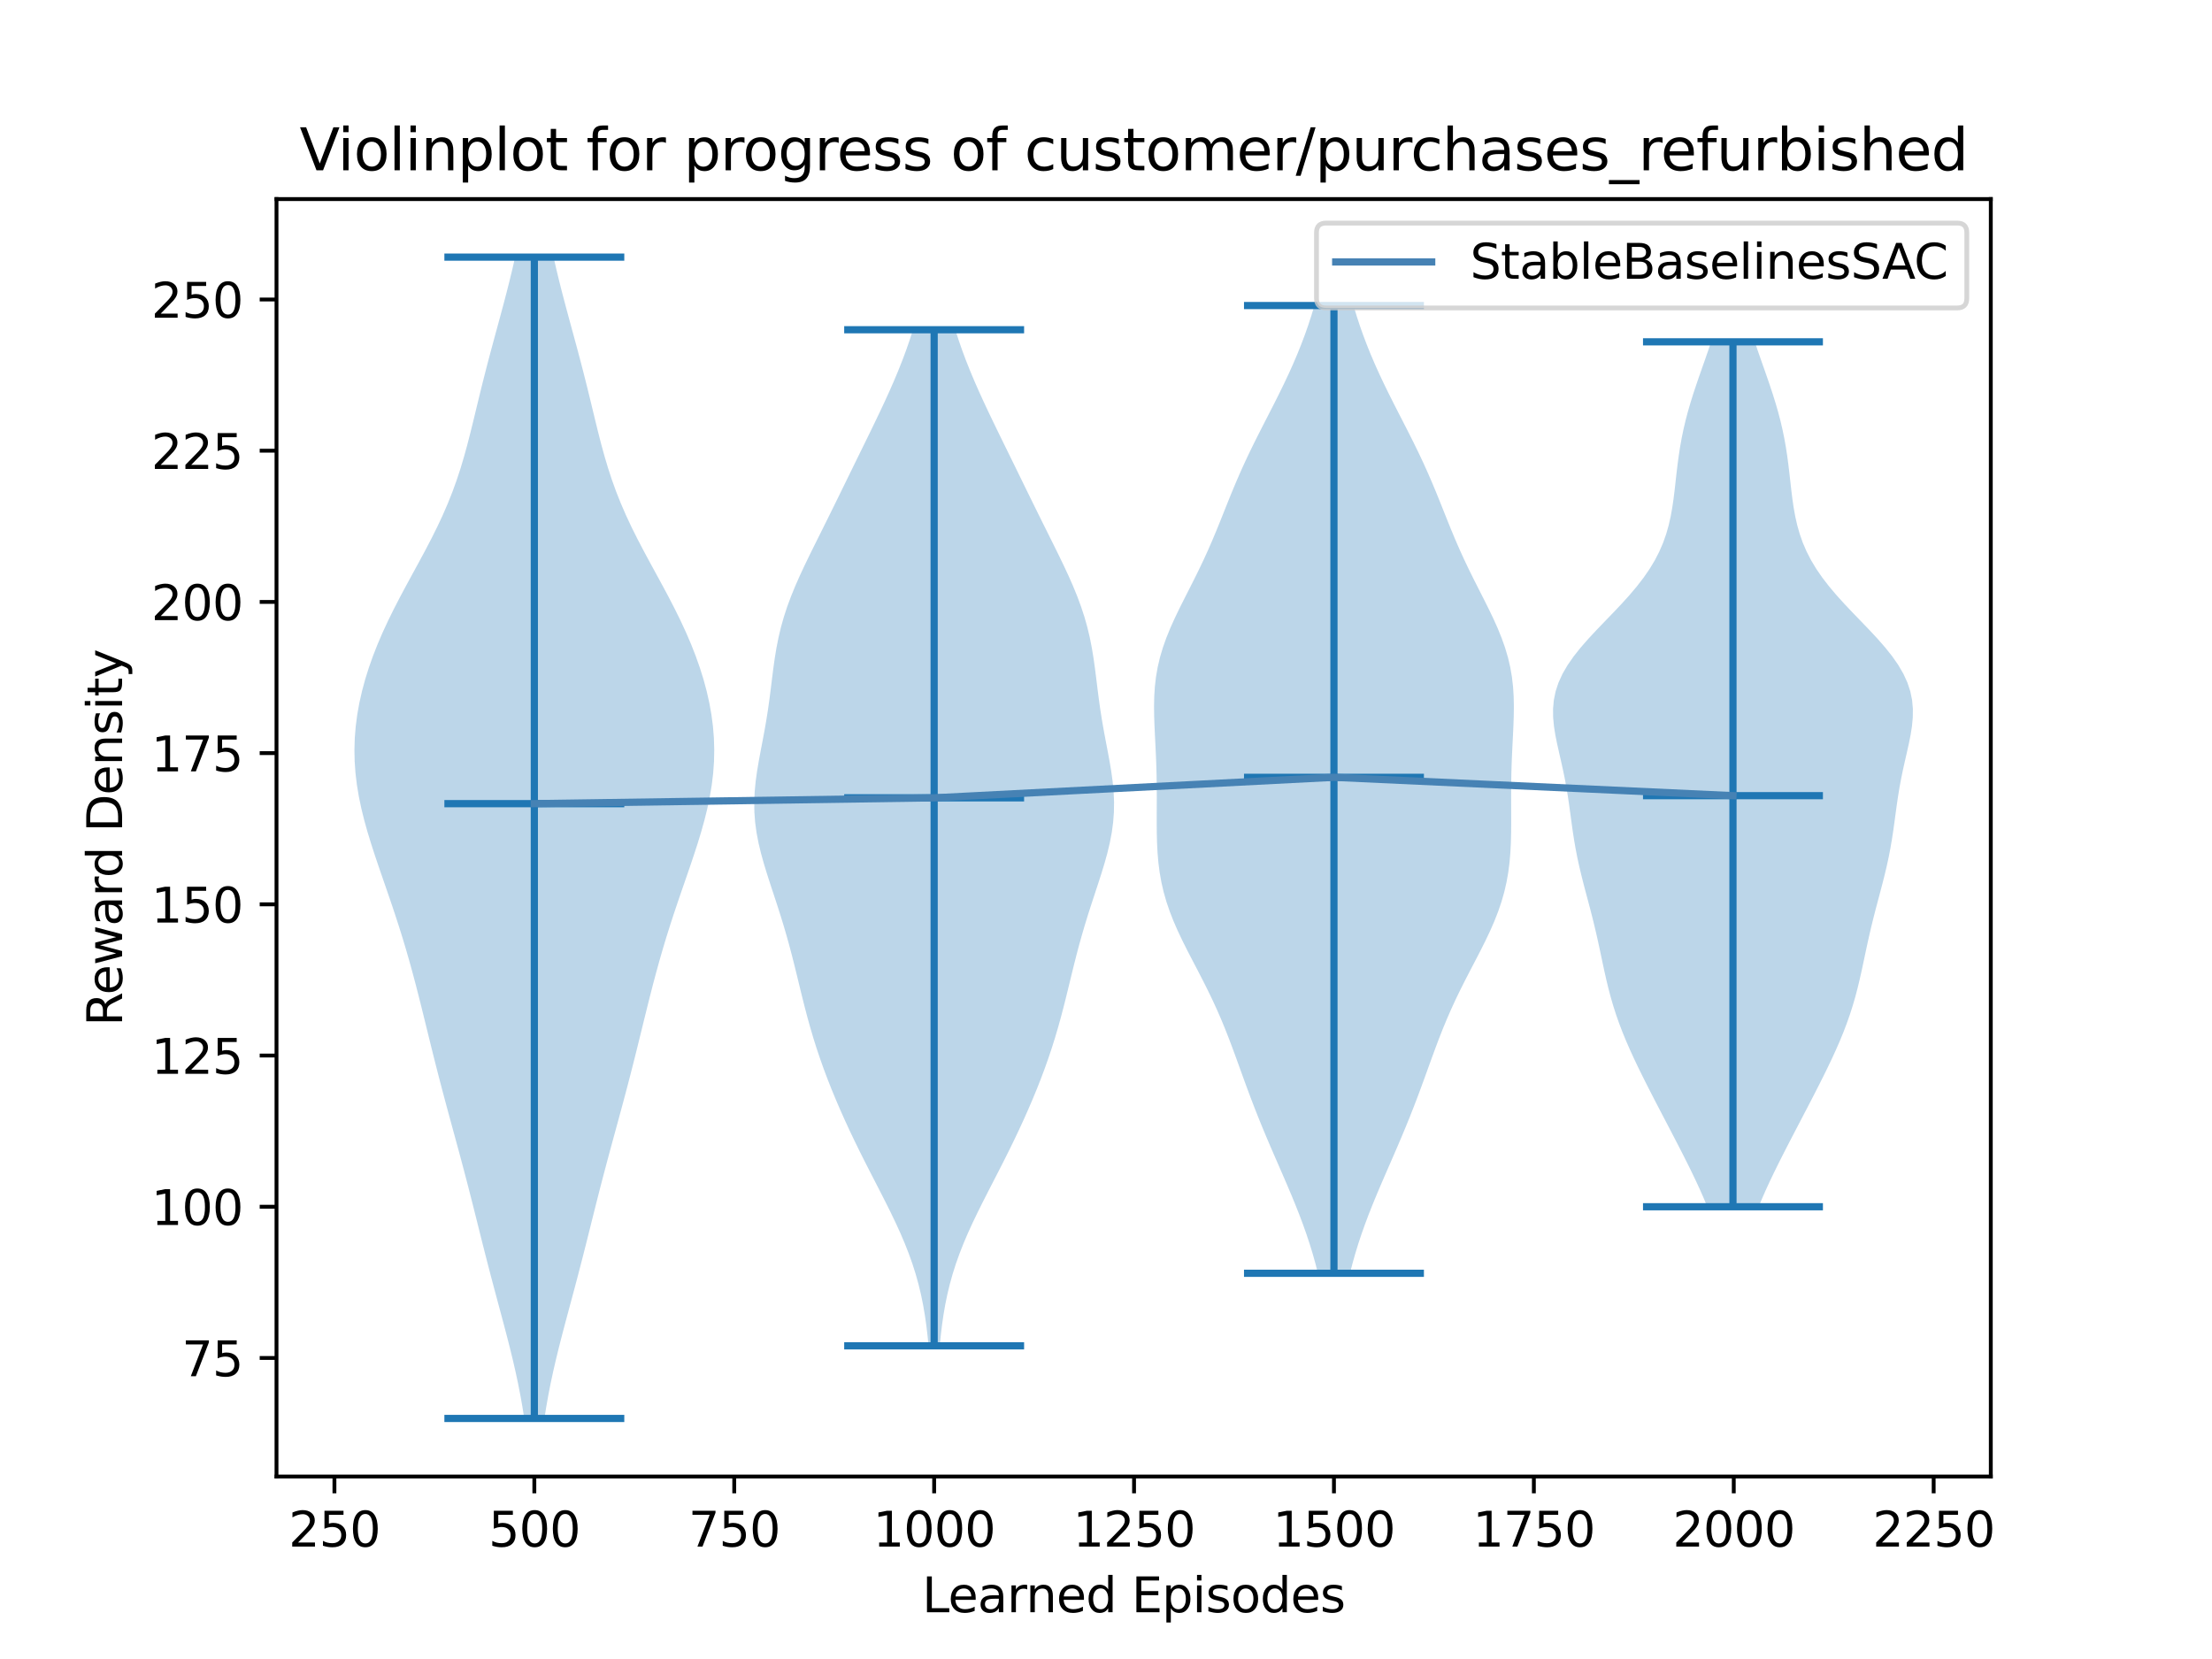 <?xml version="1.0" encoding="utf-8" standalone="no"?>
<!DOCTYPE svg PUBLIC "-//W3C//DTD SVG 1.1//EN"
  "http://www.w3.org/Graphics/SVG/1.1/DTD/svg11.dtd">
<svg xmlns:xlink="http://www.w3.org/1999/xlink" width="460.8pt" height="345.6pt" viewBox="0 0 460.8 345.6" xmlns="http://www.w3.org/2000/svg" version="1.1">
 <defs>
  <style type="text/css">*{stroke-linejoin: round; stroke-linecap: butt}</style>
 </defs>
 <g id="figure_1">
  <g id="patch_1">
   <path d="M 0 345.6 
L 460.8 345.6 
L 460.8 0 
L 0 0 
z
" style="fill: #ffffff"/>
  </g>
  <g id="axes_1">
   <g id="patch_2">
    <path d="M 57.6 307.584 
L 414.72 307.584 
L 414.72 41.472 
L 57.6 41.472 
z
" style="fill: #ffffff"/>
   </g>
   <g id="PolyCollection_1">
    <path d="M 113.41 295.488 
L 109.214 295.488 
L 108.826 293.044 
L 108.391 290.601 
L 107.911 288.157 
L 107.388 285.713 
L 106.825 283.27 
L 106.228 280.826 
L 105.605 278.383 
L 104.963 275.939 
L 104.309 273.495 
L 103.652 271.052 
L 102.997 268.608 
L 102.35 266.164 
L 101.712 263.721 
L 101.084 261.277 
L 100.465 258.833 
L 99.852 256.39 
L 99.242 253.946 
L 98.629 251.503 
L 98.01 249.059 
L 97.381 246.615 
L 96.743 244.172 
L 96.093 241.728 
L 95.435 239.284 
L 94.77 236.841 
L 94.103 234.397 
L 93.438 231.953 
L 92.778 229.51 
L 92.128 227.066 
L 91.488 224.623 
L 90.861 222.179 
L 90.245 219.735 
L 89.639 217.292 
L 89.038 214.848 
L 88.438 212.404 
L 87.835 209.961 
L 87.221 207.517 
L 86.593 205.073 
L 85.943 202.63 
L 85.269 200.186 
L 84.565 197.743 
L 83.83 195.299 
L 83.064 192.855 
L 82.268 190.412 
L 81.449 187.968 
L 80.611 185.524 
L 79.765 183.081 
L 78.923 180.637 
L 78.098 178.193 
L 77.305 175.75 
L 76.559 173.306 
L 75.877 170.863 
L 75.274 168.419 
L 74.762 165.975 
L 74.354 163.532 
L 74.059 161.088 
L 73.884 158.644 
L 73.833 156.201 
L 73.906 153.757 
L 74.104 151.313 
L 74.423 148.87 
L 74.86 146.426 
L 75.411 143.983 
L 76.07 141.539 
L 76.834 139.095 
L 77.699 136.652 
L 78.658 134.208 
L 79.707 131.764 
L 80.838 129.321 
L 82.041 126.877 
L 83.302 124.433 
L 84.607 121.99 
L 85.936 119.546 
L 87.269 117.103 
L 88.584 114.659 
L 89.86 112.215 
L 91.078 109.772 
L 92.223 107.328 
L 93.284 104.884 
L 94.257 102.441 
L 95.141 99.997 
L 95.943 97.553 
L 96.672 95.11 
L 97.344 92.666 
L 97.974 90.223 
L 98.577 87.779 
L 99.167 85.335 
L 99.759 82.892 
L 100.359 80.448 
L 100.974 78.004 
L 101.606 75.561 
L 102.253 73.117 
L 102.912 70.673 
L 103.577 68.23 
L 104.241 65.786 
L 104.897 63.343 
L 105.538 60.899 
L 106.157 58.455 
L 106.749 56.012 
L 107.309 53.568 
L 115.315 53.568 
L 115.315 53.568 
L 115.875 56.012 
L 116.467 58.455 
L 117.086 60.899 
L 117.727 63.343 
L 118.383 65.786 
L 119.047 68.23 
L 119.712 70.673 
L 120.371 73.117 
L 121.018 75.561 
L 121.65 78.004 
L 122.265 80.448 
L 122.866 82.892 
L 123.457 85.335 
L 124.048 87.779 
L 124.65 90.223 
L 125.28 92.666 
L 125.952 95.11 
L 126.682 97.553 
L 127.483 99.997 
L 128.367 102.441 
L 129.34 104.884 
L 130.401 107.328 
L 131.546 109.772 
L 132.764 112.215 
L 134.04 114.659 
L 135.355 117.103 
L 136.688 119.546 
L 138.017 121.99 
L 139.322 124.433 
L 140.583 126.877 
L 141.786 129.321 
L 142.917 131.764 
L 143.966 134.208 
L 144.926 136.652 
L 145.79 139.095 
L 146.554 141.539 
L 147.213 143.983 
L 147.764 146.426 
L 148.201 148.87 
L 148.52 151.313 
L 148.718 153.757 
L 148.791 156.201 
L 148.74 158.644 
L 148.565 161.088 
L 148.27 163.532 
L 147.862 165.975 
L 147.351 168.419 
L 146.747 170.863 
L 146.065 173.306 
L 145.319 175.75 
L 144.526 178.193 
L 143.701 180.637 
L 142.859 183.081 
L 142.013 185.524 
L 141.176 187.968 
L 140.356 190.412 
L 139.56 192.855 
L 138.794 195.299 
L 138.059 197.743 
L 137.356 200.186 
L 136.681 202.63 
L 136.031 205.073 
L 135.403 207.517 
L 134.79 209.961 
L 134.186 212.404 
L 133.586 214.848 
L 132.985 217.292 
L 132.379 219.735 
L 131.763 222.179 
L 131.136 224.623 
L 130.497 227.066 
L 129.846 229.51 
L 129.186 231.953 
L 128.521 234.397 
L 127.854 236.841 
L 127.189 239.284 
L 126.531 241.728 
L 125.881 244.172 
L 125.243 246.615 
L 124.615 249.059 
L 123.996 251.503 
L 123.383 253.946 
L 122.772 256.39 
L 122.159 258.833 
L 121.54 261.277 
L 120.913 263.721 
L 120.275 266.164 
L 119.627 268.608 
L 118.972 271.052 
L 118.315 273.495 
L 117.662 275.939 
L 117.019 278.383 
L 116.396 280.826 
L 115.799 283.27 
L 115.236 285.713 
L 114.713 288.157 
L 114.233 290.601 
L 113.798 293.044 
L 113.41 295.488 
z
" clip-path="url(#p539a805e17)" style="fill: #1f77b4; fill-opacity: 0.3"/>
   </g>
   <g id="PolyCollection_2">
    <path d="M 195.765 280.368 
L 193.434 280.368 
L 193.224 278.23 
L 192.97 276.092 
L 192.663 273.953 
L 192.295 271.815 
L 191.858 269.677 
L 191.343 267.539 
L 190.748 265.401 
L 190.068 263.263 
L 189.305 261.124 
L 188.463 258.986 
L 187.55 256.848 
L 186.573 254.71 
L 185.546 252.572 
L 184.482 250.433 
L 183.393 248.295 
L 182.294 246.157 
L 181.194 244.019 
L 180.106 241.881 
L 179.035 239.743 
L 177.989 237.604 
L 176.971 235.466 
L 175.984 233.328 
L 175.03 231.19 
L 174.111 229.052 
L 173.228 226.913 
L 172.385 224.775 
L 171.581 222.637 
L 170.821 220.499 
L 170.104 218.361 
L 169.43 216.223 
L 168.798 214.084 
L 168.204 211.946 
L 167.641 209.808 
L 167.103 207.67 
L 166.579 205.532 
L 166.06 203.393 
L 165.535 201.255 
L 164.994 199.117 
L 164.43 196.979 
L 163.835 194.841 
L 163.209 192.703 
L 162.55 190.564 
L 161.865 188.426 
L 161.163 186.288 
L 160.459 184.15 
L 159.77 182.012 
L 159.117 179.873 
L 158.523 177.735 
L 158.011 175.597 
L 157.602 173.459 
L 157.312 171.321 
L 157.151 169.183 
L 157.12 167.044 
L 157.215 164.906 
L 157.42 162.768 
L 157.715 160.63 
L 158.075 158.492 
L 158.473 156.353 
L 158.882 154.215 
L 159.281 152.077 
L 159.652 149.939 
L 159.988 147.801 
L 160.289 145.663 
L 160.564 143.524 
L 160.827 141.386 
L 161.097 139.248 
L 161.397 137.11 
L 161.749 134.972 
L 162.171 132.833 
L 162.678 130.695 
L 163.279 128.557 
L 163.977 126.419 
L 164.766 124.281 
L 165.639 122.143 
L 166.58 120.004 
L 167.575 117.866 
L 168.607 115.728 
L 169.662 113.59 
L 170.726 111.452 
L 171.792 109.313 
L 172.853 107.175 
L 173.907 105.037 
L 174.957 102.899 
L 176.002 100.761 
L 177.047 98.623 
L 178.094 96.484 
L 179.142 94.346 
L 180.19 92.208 
L 181.236 90.07 
L 182.274 87.932 
L 183.298 85.793 
L 184.301 83.655 
L 185.276 81.517 
L 186.215 79.379 
L 187.112 77.241 
L 187.962 75.103 
L 188.761 72.964 
L 189.505 70.826 
L 190.192 68.688 
L 199.007 68.688 
L 199.007 68.688 
L 199.694 70.826 
L 200.438 72.964 
L 201.237 75.103 
L 202.087 77.241 
L 202.984 79.379 
L 203.923 81.517 
L 204.898 83.655 
L 205.901 85.793 
L 206.925 87.932 
L 207.963 90.07 
L 209.009 92.208 
L 210.058 94.346 
L 211.106 96.484 
L 212.152 98.623 
L 213.197 100.761 
L 214.243 102.899 
L 215.292 105.037 
L 216.347 107.175 
L 217.408 109.313 
L 218.473 111.452 
L 219.537 113.59 
L 220.592 115.728 
L 221.624 117.866 
L 222.619 120.004 
L 223.56 122.143 
L 224.433 124.281 
L 225.222 126.419 
L 225.92 128.557 
L 226.521 130.695 
L 227.029 132.833 
L 227.451 134.972 
L 227.802 137.11 
L 228.102 139.248 
L 228.373 141.386 
L 228.635 143.524 
L 228.91 145.663 
L 229.211 147.801 
L 229.547 149.939 
L 229.919 152.077 
L 230.317 154.215 
L 230.726 156.353 
L 231.124 158.492 
L 231.484 160.63 
L 231.779 162.768 
L 231.985 164.906 
L 232.079 167.044 
L 232.048 169.183 
L 231.887 171.321 
L 231.597 173.459 
L 231.188 175.597 
L 230.676 177.735 
L 230.082 179.873 
L 229.43 182.012 
L 228.74 184.15 
L 228.036 186.288 
L 227.334 188.426 
L 226.649 190.564 
L 225.991 192.703 
L 225.364 194.841 
L 224.769 196.979 
L 224.205 199.117 
L 223.664 201.255 
L 223.139 203.393 
L 222.62 205.532 
L 222.096 207.67 
L 221.558 209.808 
L 220.996 211.946 
L 220.401 214.084 
L 219.769 216.223 
L 219.095 218.361 
L 218.378 220.499 
L 217.618 222.637 
L 216.815 224.775 
L 215.971 226.913 
L 215.088 229.052 
L 214.169 231.19 
L 213.215 233.328 
L 212.228 235.466 
L 211.21 237.604 
L 210.164 239.743 
L 209.093 241.881 
L 208.005 244.019 
L 206.905 246.157 
L 205.806 248.295 
L 204.717 250.433 
L 203.653 252.572 
L 202.626 254.71 
L 201.65 256.848 
L 200.736 258.986 
L 199.894 261.124 
L 199.131 263.263 
L 198.452 265.401 
L 197.856 267.539 
L 197.341 269.677 
L 196.904 271.815 
L 196.536 273.953 
L 196.229 276.092 
L 195.975 278.23 
L 195.765 280.368 
z
" clip-path="url(#p539a805e17)" style="fill: #1f77b4; fill-opacity: 0.3"/>
   </g>
   <g id="PolyCollection_3">
    <path d="M 281.226 265.248 
L 274.548 265.248 
L 274.027 263.212 
L 273.455 261.175 
L 272.831 259.139 
L 272.156 257.103 
L 271.433 255.066 
L 270.667 253.03 
L 269.862 250.993 
L 269.024 248.957 
L 268.162 246.921 
L 267.284 244.884 
L 266.397 242.848 
L 265.51 240.812 
L 264.629 238.775 
L 263.762 236.739 
L 262.913 234.703 
L 262.087 232.666 
L 261.284 230.63 
L 260.503 228.593 
L 259.744 226.557 
L 259 224.521 
L 258.264 222.484 
L 257.528 220.448 
L 256.781 218.412 
L 256.012 216.375 
L 255.212 214.339 
L 254.371 212.303 
L 253.482 210.266 
L 252.545 208.23 
L 251.56 206.193 
L 250.536 204.157 
L 249.484 202.121 
L 248.421 200.084 
L 247.367 198.048 
L 246.346 196.012 
L 245.379 193.975 
L 244.487 191.939 
L 243.688 189.903 
L 242.993 187.866 
L 242.411 185.83 
L 241.941 183.793 
L 241.58 181.757 
L 241.317 179.721 
L 241.141 177.684 
L 241.034 175.648 
L 240.981 173.612 
L 240.964 171.575 
L 240.967 169.539 
L 240.976 167.503 
L 240.979 165.466 
L 240.967 163.43 
L 240.934 161.393 
L 240.877 159.357 
L 240.797 157.321 
L 240.701 155.284 
L 240.598 153.248 
L 240.503 151.212 
L 240.432 149.175 
L 240.408 147.139 
L 240.449 145.103 
L 240.578 143.066 
L 240.811 141.03 
L 241.163 138.993 
L 241.639 136.957 
L 242.242 134.921 
L 242.964 132.884 
L 243.792 130.848 
L 244.707 128.812 
L 245.687 126.775 
L 246.706 124.739 
L 247.742 122.703 
L 248.771 120.666 
L 249.777 118.63 
L 250.747 116.593 
L 251.676 114.557 
L 252.564 112.521 
L 253.415 110.484 
L 254.241 108.448 
L 255.054 106.412 
L 255.868 104.375 
L 256.695 102.339 
L 257.548 100.303 
L 258.434 98.266 
L 259.358 96.23 
L 260.32 94.193 
L 261.315 92.157 
L 262.338 90.121 
L 263.378 88.084 
L 264.423 86.048 
L 265.463 84.012 
L 266.486 81.975 
L 267.481 79.939 
L 268.441 77.903 
L 269.359 75.866 
L 270.23 73.83 
L 271.051 71.793 
L 271.82 69.757 
L 272.537 67.721 
L 273.201 65.684 
L 273.813 63.648 
L 281.961 63.648 
L 281.961 63.648 
L 282.573 65.684 
L 283.237 67.721 
L 283.954 69.757 
L 284.723 71.793 
L 285.544 73.83 
L 286.415 75.866 
L 287.333 77.903 
L 288.293 79.939 
L 289.288 81.975 
L 290.311 84.012 
L 291.351 86.048 
L 292.396 88.084 
L 293.436 90.121 
L 294.459 92.157 
L 295.454 94.193 
L 296.416 96.23 
L 297.34 98.266 
L 298.226 100.303 
L 299.079 102.339 
L 299.906 104.375 
L 300.72 106.412 
L 301.533 108.448 
L 302.359 110.484 
L 303.21 112.521 
L 304.098 114.557 
L 305.027 116.593 
L 305.997 118.63 
L 307.003 120.666 
L 308.033 122.703 
L 309.068 124.739 
L 310.087 126.775 
L 311.067 128.812 
L 311.982 130.848 
L 312.81 132.884 
L 313.532 134.921 
L 314.135 136.957 
L 314.611 138.993 
L 314.963 141.03 
L 315.196 143.066 
L 315.325 145.103 
L 315.366 147.139 
L 315.342 149.175 
L 315.271 151.212 
L 315.176 153.248 
L 315.073 155.284 
L 314.977 157.321 
L 314.897 159.357 
L 314.84 161.393 
L 314.807 163.43 
L 314.795 165.466 
L 314.798 167.503 
L 314.807 169.539 
L 314.81 171.575 
L 314.793 173.612 
L 314.74 175.648 
L 314.633 177.684 
L 314.457 179.721 
L 314.194 181.757 
L 313.833 183.793 
L 313.363 185.83 
L 312.781 187.866 
L 312.086 189.903 
L 311.287 191.939 
L 310.395 193.975 
L 309.428 196.012 
L 308.407 198.048 
L 307.353 200.084 
L 306.29 202.121 
L 305.238 204.157 
L 304.214 206.193 
L 303.229 208.23 
L 302.292 210.266 
L 301.404 212.303 
L 300.562 214.339 
L 299.762 216.375 
L 298.994 218.412 
L 298.247 220.448 
L 297.51 222.484 
L 296.774 224.521 
L 296.03 226.557 
L 295.271 228.593 
L 294.491 230.63 
L 293.687 232.666 
L 292.861 234.703 
L 292.012 236.739 
L 291.145 238.775 
L 290.264 240.812 
L 289.377 242.848 
L 288.49 244.884 
L 287.612 246.921 
L 286.75 248.957 
L 285.912 250.993 
L 285.107 253.03 
L 284.341 255.066 
L 283.618 257.103 
L 282.943 259.139 
L 282.319 261.175 
L 281.747 263.212 
L 281.226 265.248 
z
" clip-path="url(#p539a805e17)" style="fill: #1f77b4; fill-opacity: 0.3"/>
   </g>
   <g id="PolyCollection_4">
    <path d="M 366.357 251.388 
L 355.659 251.388 
L 354.899 249.568 
L 354.096 247.748 
L 353.255 245.928 
L 352.382 244.108 
L 351.484 242.288 
L 350.566 240.468 
L 349.633 238.648 
L 348.691 236.828 
L 347.743 235.008 
L 346.792 233.188 
L 345.842 231.368 
L 344.896 229.548 
L 343.957 227.728 
L 343.028 225.908 
L 342.115 224.088 
L 341.222 222.268 
L 340.356 220.448 
L 339.523 218.628 
L 338.73 216.808 
L 337.984 214.988 
L 337.29 213.168 
L 336.651 211.348 
L 336.067 209.528 
L 335.538 207.708 
L 335.058 205.888 
L 334.618 204.068 
L 334.209 202.248 
L 333.818 200.428 
L 333.434 198.608 
L 333.044 196.788 
L 332.641 194.968 
L 332.217 193.148 
L 331.771 191.328 
L 331.305 189.508 
L 330.824 187.688 
L 330.339 185.868 
L 329.861 184.048 
L 329.401 182.228 
L 328.969 180.408 
L 328.575 178.588 
L 328.221 176.768 
L 327.907 174.948 
L 327.628 173.128 
L 327.373 171.308 
L 327.128 169.488 
L 326.879 167.668 
L 326.61 165.848 
L 326.311 164.028 
L 325.974 162.208 
L 325.599 160.388 
L 325.195 158.568 
L 324.777 156.748 
L 324.37 154.928 
L 324.006 153.108 
L 323.719 151.288 
L 323.548 149.468 
L 323.529 147.648 
L 323.694 145.828 
L 324.069 144.008 
L 324.67 142.188 
L 325.503 140.368 
L 326.562 138.548 
L 327.829 136.728 
L 329.276 134.908 
L 330.868 133.088 
L 332.561 131.268 
L 334.31 129.448 
L 336.068 127.628 
L 337.79 125.808 
L 339.438 123.988 
L 340.977 122.168 
L 342.383 120.348 
L 343.638 118.528 
L 344.735 116.708 
L 345.671 114.888 
L 346.455 113.068 
L 347.097 111.248 
L 347.615 109.428 
L 348.027 107.608 
L 348.356 105.788 
L 348.623 103.968 
L 348.85 102.148 
L 349.056 100.328 
L 349.259 98.508 
L 349.477 96.688 
L 349.721 94.868 
L 350.003 93.048 
L 350.33 91.228 
L 350.707 89.408 
L 351.136 87.588 
L 351.615 85.768 
L 352.141 83.948 
L 352.709 82.128 
L 353.31 80.308 
L 353.934 78.488 
L 354.572 76.668 
L 355.213 74.848 
L 355.846 73.028 
L 356.46 71.208 
L 365.556 71.208 
L 365.556 71.208 
L 366.17 73.028 
L 366.803 74.848 
L 367.444 76.668 
L 368.082 78.488 
L 368.706 80.308 
L 369.307 82.128 
L 369.874 83.948 
L 370.401 85.768 
L 370.88 87.588 
L 371.309 89.408 
L 371.686 91.228 
L 372.013 93.048 
L 372.295 94.868 
L 372.539 96.688 
L 372.757 98.508 
L 372.96 100.328 
L 373.166 102.148 
L 373.393 103.968 
L 373.66 105.788 
L 373.988 107.608 
L 374.401 109.428 
L 374.919 111.248 
L 375.561 113.068 
L 376.344 114.888 
L 377.281 116.708 
L 378.377 118.528 
L 379.633 120.348 
L 381.039 122.168 
L 382.578 123.988 
L 384.226 125.808 
L 385.948 127.628 
L 387.706 129.448 
L 389.455 131.268 
L 391.148 133.088 
L 392.739 134.908 
L 394.187 136.728 
L 395.454 138.548 
L 396.513 140.368 
L 397.346 142.188 
L 397.947 144.008 
L 398.322 145.828 
L 398.487 147.648 
L 398.468 149.468 
L 398.297 151.288 
L 398.01 153.108 
L 397.646 154.928 
L 397.239 156.748 
L 396.821 158.568 
L 396.417 160.388 
L 396.042 162.208 
L 395.705 164.028 
L 395.405 165.848 
L 395.137 167.668 
L 394.888 169.488 
L 394.643 171.308 
L 394.388 173.128 
L 394.108 174.948 
L 393.795 176.768 
L 393.441 178.588 
L 393.047 180.408 
L 392.615 182.228 
L 392.155 184.048 
L 391.676 185.868 
L 391.191 187.688 
L 390.711 189.508 
L 390.245 191.328 
L 389.799 193.148 
L 389.375 194.968 
L 388.972 196.788 
L 388.582 198.608 
L 388.198 200.428 
L 387.807 202.248 
L 387.398 204.068 
L 386.958 205.888 
L 386.478 207.708 
L 385.948 209.528 
L 385.365 211.348 
L 384.726 213.168 
L 384.032 214.988 
L 383.286 216.808 
L 382.493 218.628 
L 381.66 220.448 
L 380.794 222.268 
L 379.901 224.088 
L 378.988 225.908 
L 378.059 227.728 
L 377.12 229.548 
L 376.173 231.368 
L 375.224 233.188 
L 374.273 235.008 
L 373.325 236.828 
L 372.383 238.648 
L 371.45 240.468 
L 370.532 242.288 
L 369.634 244.108 
L 368.761 245.928 
L 367.92 247.748 
L 367.117 249.568 
L 366.357 251.388 
z
" clip-path="url(#p539a805e17)" style="fill: #1f77b4; fill-opacity: 0.3"/>
   </g>
   <g id="matplotlib.axis_1">
    <g id="xtick_1">
     <g id="line2d_1">
      <defs>
       <path id="m82a4ca4da7" d="M 0 0 
L 0 3.5 
" style="stroke: #000000; stroke-width: 0.8"/>
      </defs>
      <g>
       <use xlink:href="#m82a4ca4da7" x="69.668" y="307.584" style="stroke: #000000; stroke-width: 0.8"/>
      </g>
     </g>
     <g id="text_1">
      <!-- 250 -->
      <g transform="translate(60.125 322.182)scale(0.1 -0.1)">
       <defs>
        <path id="DejaVuSans-32" d="M 1228 531 
L 3431 531 
L 3431 0 
L 469 0 
L 469 531 
Q 828 903 1448 1529 
Q 2069 2156 2228 2338 
Q 2531 2678 2651 2914 
Q 2772 3150 2772 3378 
Q 2772 3750 2511 3984 
Q 2250 4219 1831 4219 
Q 1534 4219 1204 4116 
Q 875 4013 500 3803 
L 500 4441 
Q 881 4594 1212 4672 
Q 1544 4750 1819 4750 
Q 2544 4750 2975 4387 
Q 3406 4025 3406 3419 
Q 3406 3131 3298 2873 
Q 3191 2616 2906 2266 
Q 2828 2175 2409 1742 
Q 1991 1309 1228 531 
z
" transform="scale(0.016)"/>
        <path id="DejaVuSans-35" d="M 691 4666 
L 3169 4666 
L 3169 4134 
L 1269 4134 
L 1269 2991 
Q 1406 3038 1543 3061 
Q 1681 3084 1819 3084 
Q 2600 3084 3056 2656 
Q 3513 2228 3513 1497 
Q 3513 744 3044 326 
Q 2575 -91 1722 -91 
Q 1428 -91 1123 -41 
Q 819 9 494 109 
L 494 744 
Q 775 591 1075 516 
Q 1375 441 1709 441 
Q 2250 441 2565 725 
Q 2881 1009 2881 1497 
Q 2881 1984 2565 2268 
Q 2250 2553 1709 2553 
Q 1456 2553 1204 2497 
Q 953 2441 691 2322 
L 691 4666 
z
" transform="scale(0.016)"/>
        <path id="DejaVuSans-30" d="M 2034 4250 
Q 1547 4250 1301 3770 
Q 1056 3291 1056 2328 
Q 1056 1369 1301 889 
Q 1547 409 2034 409 
Q 2525 409 2770 889 
Q 3016 1369 3016 2328 
Q 3016 3291 2770 3770 
Q 2525 4250 2034 4250 
z
M 2034 4750 
Q 2819 4750 3233 4129 
Q 3647 3509 3647 2328 
Q 3647 1150 3233 529 
Q 2819 -91 2034 -91 
Q 1250 -91 836 529 
Q 422 1150 422 2328 
Q 422 3509 836 4129 
Q 1250 4750 2034 4750 
z
" transform="scale(0.016)"/>
       </defs>
       <use xlink:href="#DejaVuSans-32"/>
       <use xlink:href="#DejaVuSans-35" x="63.623"/>
       <use xlink:href="#DejaVuSans-30" x="127.246"/>
      </g>
     </g>
    </g>
    <g id="xtick_2">
     <g id="line2d_2">
      <g>
       <use xlink:href="#m82a4ca4da7" x="111.312" y="307.584" style="stroke: #000000; stroke-width: 0.8"/>
      </g>
     </g>
     <g id="text_2">
      <!-- 500 -->
      <g transform="translate(101.768 322.182)scale(0.1 -0.1)">
       <use xlink:href="#DejaVuSans-35"/>
       <use xlink:href="#DejaVuSans-30" x="63.623"/>
       <use xlink:href="#DejaVuSans-30" x="127.246"/>
      </g>
     </g>
    </g>
    <g id="xtick_3">
     <g id="line2d_3">
      <g>
       <use xlink:href="#m82a4ca4da7" x="152.956" y="307.584" style="stroke: #000000; stroke-width: 0.8"/>
      </g>
     </g>
     <g id="text_3">
      <!-- 750 -->
      <g transform="translate(143.412 322.182)scale(0.1 -0.1)">
       <defs>
        <path id="DejaVuSans-37" d="M 525 4666 
L 3525 4666 
L 3525 4397 
L 1831 0 
L 1172 0 
L 2766 4134 
L 525 4134 
L 525 4666 
z
" transform="scale(0.016)"/>
       </defs>
       <use xlink:href="#DejaVuSans-37"/>
       <use xlink:href="#DejaVuSans-35" x="63.623"/>
       <use xlink:href="#DejaVuSans-30" x="127.246"/>
      </g>
     </g>
    </g>
    <g id="xtick_4">
     <g id="line2d_4">
      <g>
       <use xlink:href="#m82a4ca4da7" x="194.6" y="307.584" style="stroke: #000000; stroke-width: 0.8"/>
      </g>
     </g>
     <g id="text_4">
      <!-- 1000 -->
      <g transform="translate(181.875 322.182)scale(0.1 -0.1)">
       <defs>
        <path id="DejaVuSans-31" d="M 794 531 
L 1825 531 
L 1825 4091 
L 703 3866 
L 703 4441 
L 1819 4666 
L 2450 4666 
L 2450 531 
L 3481 531 
L 3481 0 
L 794 0 
L 794 531 
z
" transform="scale(0.016)"/>
       </defs>
       <use xlink:href="#DejaVuSans-31"/>
       <use xlink:href="#DejaVuSans-30" x="63.623"/>
       <use xlink:href="#DejaVuSans-30" x="127.246"/>
       <use xlink:href="#DejaVuSans-30" x="190.869"/>
      </g>
     </g>
    </g>
    <g id="xtick_5">
     <g id="line2d_5">
      <g>
       <use xlink:href="#m82a4ca4da7" x="236.243" y="307.584" style="stroke: #000000; stroke-width: 0.8"/>
      </g>
     </g>
     <g id="text_5">
      <!-- 1250 -->
      <g transform="translate(223.518 322.182)scale(0.1 -0.1)">
       <use xlink:href="#DejaVuSans-31"/>
       <use xlink:href="#DejaVuSans-32" x="63.623"/>
       <use xlink:href="#DejaVuSans-35" x="127.246"/>
       <use xlink:href="#DejaVuSans-30" x="190.869"/>
      </g>
     </g>
    </g>
    <g id="xtick_6">
     <g id="line2d_6">
      <g>
       <use xlink:href="#m82a4ca4da7" x="277.887" y="307.584" style="stroke: #000000; stroke-width: 0.8"/>
      </g>
     </g>
     <g id="text_6">
      <!-- 1500 -->
      <g transform="translate(265.162 322.182)scale(0.1 -0.1)">
       <use xlink:href="#DejaVuSans-31"/>
       <use xlink:href="#DejaVuSans-35" x="63.623"/>
       <use xlink:href="#DejaVuSans-30" x="127.246"/>
       <use xlink:href="#DejaVuSans-30" x="190.869"/>
      </g>
     </g>
    </g>
    <g id="xtick_7">
     <g id="line2d_7">
      <g>
       <use xlink:href="#m82a4ca4da7" x="319.531" y="307.584" style="stroke: #000000; stroke-width: 0.8"/>
      </g>
     </g>
     <g id="text_7">
      <!-- 1750 -->
      <g transform="translate(306.806 322.182)scale(0.1 -0.1)">
       <use xlink:href="#DejaVuSans-31"/>
       <use xlink:href="#DejaVuSans-37" x="63.623"/>
       <use xlink:href="#DejaVuSans-35" x="127.246"/>
       <use xlink:href="#DejaVuSans-30" x="190.869"/>
      </g>
     </g>
    </g>
    <g id="xtick_8">
     <g id="line2d_8">
      <g>
       <use xlink:href="#m82a4ca4da7" x="361.174" y="307.584" style="stroke: #000000; stroke-width: 0.8"/>
      </g>
     </g>
     <g id="text_8">
      <!-- 2000 -->
      <g transform="translate(348.449 322.182)scale(0.1 -0.1)">
       <use xlink:href="#DejaVuSans-32"/>
       <use xlink:href="#DejaVuSans-30" x="63.623"/>
       <use xlink:href="#DejaVuSans-30" x="127.246"/>
       <use xlink:href="#DejaVuSans-30" x="190.869"/>
      </g>
     </g>
    </g>
    <g id="xtick_9">
     <g id="line2d_9">
      <g>
       <use xlink:href="#m82a4ca4da7" x="402.818" y="307.584" style="stroke: #000000; stroke-width: 0.8"/>
      </g>
     </g>
     <g id="text_9">
      <!-- 2250 -->
      <g transform="translate(390.093 322.182)scale(0.1 -0.1)">
       <use xlink:href="#DejaVuSans-32"/>
       <use xlink:href="#DejaVuSans-32" x="63.623"/>
       <use xlink:href="#DejaVuSans-35" x="127.246"/>
       <use xlink:href="#DejaVuSans-30" x="190.869"/>
      </g>
     </g>
    </g>
    <g id="text_10">
     <!-- Learned Episodes -->
     <g transform="translate(192.102 335.861)scale(0.1 -0.1)">
      <defs>
       <path id="DejaVuSans-4c" d="M 628 4666 
L 1259 4666 
L 1259 531 
L 3531 531 
L 3531 0 
L 628 0 
L 628 4666 
z
" transform="scale(0.016)"/>
       <path id="DejaVuSans-65" d="M 3597 1894 
L 3597 1613 
L 953 1613 
Q 991 1019 1311 708 
Q 1631 397 2203 397 
Q 2534 397 2845 478 
Q 3156 559 3463 722 
L 3463 178 
Q 3153 47 2828 -22 
Q 2503 -91 2169 -91 
Q 1331 -91 842 396 
Q 353 884 353 1716 
Q 353 2575 817 3079 
Q 1281 3584 2069 3584 
Q 2775 3584 3186 3129 
Q 3597 2675 3597 1894 
z
M 3022 2063 
Q 3016 2534 2758 2815 
Q 2500 3097 2075 3097 
Q 1594 3097 1305 2825 
Q 1016 2553 972 2059 
L 3022 2063 
z
" transform="scale(0.016)"/>
       <path id="DejaVuSans-61" d="M 2194 1759 
Q 1497 1759 1228 1600 
Q 959 1441 959 1056 
Q 959 750 1161 570 
Q 1363 391 1709 391 
Q 2188 391 2477 730 
Q 2766 1069 2766 1631 
L 2766 1759 
L 2194 1759 
z
M 3341 1997 
L 3341 0 
L 2766 0 
L 2766 531 
Q 2569 213 2275 61 
Q 1981 -91 1556 -91 
Q 1019 -91 701 211 
Q 384 513 384 1019 
Q 384 1609 779 1909 
Q 1175 2209 1959 2209 
L 2766 2209 
L 2766 2266 
Q 2766 2663 2505 2880 
Q 2244 3097 1772 3097 
Q 1472 3097 1187 3025 
Q 903 2953 641 2809 
L 641 3341 
Q 956 3463 1253 3523 
Q 1550 3584 1831 3584 
Q 2591 3584 2966 3190 
Q 3341 2797 3341 1997 
z
" transform="scale(0.016)"/>
       <path id="DejaVuSans-72" d="M 2631 2963 
Q 2534 3019 2420 3045 
Q 2306 3072 2169 3072 
Q 1681 3072 1420 2755 
Q 1159 2438 1159 1844 
L 1159 0 
L 581 0 
L 581 3500 
L 1159 3500 
L 1159 2956 
Q 1341 3275 1631 3429 
Q 1922 3584 2338 3584 
Q 2397 3584 2469 3576 
Q 2541 3569 2628 3553 
L 2631 2963 
z
" transform="scale(0.016)"/>
       <path id="DejaVuSans-6e" d="M 3513 2113 
L 3513 0 
L 2938 0 
L 2938 2094 
Q 2938 2591 2744 2837 
Q 2550 3084 2163 3084 
Q 1697 3084 1428 2787 
Q 1159 2491 1159 1978 
L 1159 0 
L 581 0 
L 581 3500 
L 1159 3500 
L 1159 2956 
Q 1366 3272 1645 3428 
Q 1925 3584 2291 3584 
Q 2894 3584 3203 3211 
Q 3513 2838 3513 2113 
z
" transform="scale(0.016)"/>
       <path id="DejaVuSans-64" d="M 2906 2969 
L 2906 4863 
L 3481 4863 
L 3481 0 
L 2906 0 
L 2906 525 
Q 2725 213 2448 61 
Q 2172 -91 1784 -91 
Q 1150 -91 751 415 
Q 353 922 353 1747 
Q 353 2572 751 3078 
Q 1150 3584 1784 3584 
Q 2172 3584 2448 3432 
Q 2725 3281 2906 2969 
z
M 947 1747 
Q 947 1113 1208 752 
Q 1469 391 1925 391 
Q 2381 391 2643 752 
Q 2906 1113 2906 1747 
Q 2906 2381 2643 2742 
Q 2381 3103 1925 3103 
Q 1469 3103 1208 2742 
Q 947 2381 947 1747 
z
" transform="scale(0.016)"/>
       <path id="DejaVuSans-20" transform="scale(0.016)"/>
       <path id="DejaVuSans-45" d="M 628 4666 
L 3578 4666 
L 3578 4134 
L 1259 4134 
L 1259 2753 
L 3481 2753 
L 3481 2222 
L 1259 2222 
L 1259 531 
L 3634 531 
L 3634 0 
L 628 0 
L 628 4666 
z
" transform="scale(0.016)"/>
       <path id="DejaVuSans-70" d="M 1159 525 
L 1159 -1331 
L 581 -1331 
L 581 3500 
L 1159 3500 
L 1159 2969 
Q 1341 3281 1617 3432 
Q 1894 3584 2278 3584 
Q 2916 3584 3314 3078 
Q 3713 2572 3713 1747 
Q 3713 922 3314 415 
Q 2916 -91 2278 -91 
Q 1894 -91 1617 61 
Q 1341 213 1159 525 
z
M 3116 1747 
Q 3116 2381 2855 2742 
Q 2594 3103 2138 3103 
Q 1681 3103 1420 2742 
Q 1159 2381 1159 1747 
Q 1159 1113 1420 752 
Q 1681 391 2138 391 
Q 2594 391 2855 752 
Q 3116 1113 3116 1747 
z
" transform="scale(0.016)"/>
       <path id="DejaVuSans-69" d="M 603 3500 
L 1178 3500 
L 1178 0 
L 603 0 
L 603 3500 
z
M 603 4863 
L 1178 4863 
L 1178 4134 
L 603 4134 
L 603 4863 
z
" transform="scale(0.016)"/>
       <path id="DejaVuSans-73" d="M 2834 3397 
L 2834 2853 
Q 2591 2978 2328 3040 
Q 2066 3103 1784 3103 
Q 1356 3103 1142 2972 
Q 928 2841 928 2578 
Q 928 2378 1081 2264 
Q 1234 2150 1697 2047 
L 1894 2003 
Q 2506 1872 2764 1633 
Q 3022 1394 3022 966 
Q 3022 478 2636 193 
Q 2250 -91 1575 -91 
Q 1294 -91 989 -36 
Q 684 19 347 128 
L 347 722 
Q 666 556 975 473 
Q 1284 391 1588 391 
Q 1994 391 2212 530 
Q 2431 669 2431 922 
Q 2431 1156 2273 1281 
Q 2116 1406 1581 1522 
L 1381 1569 
Q 847 1681 609 1914 
Q 372 2147 372 2553 
Q 372 3047 722 3315 
Q 1072 3584 1716 3584 
Q 2034 3584 2315 3537 
Q 2597 3491 2834 3397 
z
" transform="scale(0.016)"/>
       <path id="DejaVuSans-6f" d="M 1959 3097 
Q 1497 3097 1228 2736 
Q 959 2375 959 1747 
Q 959 1119 1226 758 
Q 1494 397 1959 397 
Q 2419 397 2687 759 
Q 2956 1122 2956 1747 
Q 2956 2369 2687 2733 
Q 2419 3097 1959 3097 
z
M 1959 3584 
Q 2709 3584 3137 3096 
Q 3566 2609 3566 1747 
Q 3566 888 3137 398 
Q 2709 -91 1959 -91 
Q 1206 -91 779 398 
Q 353 888 353 1747 
Q 353 2609 779 3096 
Q 1206 3584 1959 3584 
z
" transform="scale(0.016)"/>
      </defs>
      <use xlink:href="#DejaVuSans-4c"/>
      <use xlink:href="#DejaVuSans-65" x="53.963"/>
      <use xlink:href="#DejaVuSans-61" x="115.486"/>
      <use xlink:href="#DejaVuSans-72" x="176.766"/>
      <use xlink:href="#DejaVuSans-6e" x="216.129"/>
      <use xlink:href="#DejaVuSans-65" x="279.508"/>
      <use xlink:href="#DejaVuSans-64" x="341.031"/>
      <use xlink:href="#DejaVuSans-20" x="404.508"/>
      <use xlink:href="#DejaVuSans-45" x="436.295"/>
      <use xlink:href="#DejaVuSans-70" x="499.479"/>
      <use xlink:href="#DejaVuSans-69" x="562.955"/>
      <use xlink:href="#DejaVuSans-73" x="590.738"/>
      <use xlink:href="#DejaVuSans-6f" x="642.838"/>
      <use xlink:href="#DejaVuSans-64" x="704.02"/>
      <use xlink:href="#DejaVuSans-65" x="767.496"/>
      <use xlink:href="#DejaVuSans-73" x="829.02"/>
     </g>
    </g>
   </g>
   <g id="matplotlib.axis_2">
    <g id="ytick_1">
     <g id="line2d_10">
      <defs>
       <path id="m3bb14b00fb" d="M 0 0 
L -3.5 0 
" style="stroke: #000000; stroke-width: 0.8"/>
      </defs>
      <g>
       <use xlink:href="#m3bb14b00fb" x="57.6" y="282.888" style="stroke: #000000; stroke-width: 0.8"/>
      </g>
     </g>
     <g id="text_11">
      <!-- 75 -->
      <g transform="translate(37.875 286.687)scale(0.1 -0.1)">
       <use xlink:href="#DejaVuSans-37"/>
       <use xlink:href="#DejaVuSans-35" x="63.623"/>
      </g>
     </g>
    </g>
    <g id="ytick_2">
     <g id="line2d_11">
      <g>
       <use xlink:href="#m3bb14b00fb" x="57.6" y="251.388" style="stroke: #000000; stroke-width: 0.8"/>
      </g>
     </g>
     <g id="text_12">
      <!-- 100 -->
      <g transform="translate(31.512 255.187)scale(0.1 -0.1)">
       <use xlink:href="#DejaVuSans-31"/>
       <use xlink:href="#DejaVuSans-30" x="63.623"/>
       <use xlink:href="#DejaVuSans-30" x="127.246"/>
      </g>
     </g>
    </g>
    <g id="ytick_3">
     <g id="line2d_12">
      <g>
       <use xlink:href="#m3bb14b00fb" x="57.6" y="219.888" style="stroke: #000000; stroke-width: 0.8"/>
      </g>
     </g>
     <g id="text_13">
      <!-- 125 -->
      <g transform="translate(31.512 223.687)scale(0.1 -0.1)">
       <use xlink:href="#DejaVuSans-31"/>
       <use xlink:href="#DejaVuSans-32" x="63.623"/>
       <use xlink:href="#DejaVuSans-35" x="127.246"/>
      </g>
     </g>
    </g>
    <g id="ytick_4">
     <g id="line2d_13">
      <g>
       <use xlink:href="#m3bb14b00fb" x="57.6" y="188.388" style="stroke: #000000; stroke-width: 0.8"/>
      </g>
     </g>
     <g id="text_14">
      <!-- 150 -->
      <g transform="translate(31.512 192.187)scale(0.1 -0.1)">
       <use xlink:href="#DejaVuSans-31"/>
       <use xlink:href="#DejaVuSans-35" x="63.623"/>
       <use xlink:href="#DejaVuSans-30" x="127.246"/>
      </g>
     </g>
    </g>
    <g id="ytick_5">
     <g id="line2d_14">
      <g>
       <use xlink:href="#m3bb14b00fb" x="57.6" y="156.888" style="stroke: #000000; stroke-width: 0.8"/>
      </g>
     </g>
     <g id="text_15">
      <!-- 175 -->
      <g transform="translate(31.512 160.687)scale(0.1 -0.1)">
       <use xlink:href="#DejaVuSans-31"/>
       <use xlink:href="#DejaVuSans-37" x="63.623"/>
       <use xlink:href="#DejaVuSans-35" x="127.246"/>
      </g>
     </g>
    </g>
    <g id="ytick_6">
     <g id="line2d_15">
      <g>
       <use xlink:href="#m3bb14b00fb" x="57.6" y="125.388" style="stroke: #000000; stroke-width: 0.8"/>
      </g>
     </g>
     <g id="text_16">
      <!-- 200 -->
      <g transform="translate(31.512 129.187)scale(0.1 -0.1)">
       <use xlink:href="#DejaVuSans-32"/>
       <use xlink:href="#DejaVuSans-30" x="63.623"/>
       <use xlink:href="#DejaVuSans-30" x="127.246"/>
      </g>
     </g>
    </g>
    <g id="ytick_7">
     <g id="line2d_16">
      <g>
       <use xlink:href="#m3bb14b00fb" x="57.6" y="93.888" style="stroke: #000000; stroke-width: 0.8"/>
      </g>
     </g>
     <g id="text_17">
      <!-- 225 -->
      <g transform="translate(31.512 97.687)scale(0.1 -0.1)">
       <use xlink:href="#DejaVuSans-32"/>
       <use xlink:href="#DejaVuSans-32" x="63.623"/>
       <use xlink:href="#DejaVuSans-35" x="127.246"/>
      </g>
     </g>
    </g>
    <g id="ytick_8">
     <g id="line2d_17">
      <g>
       <use xlink:href="#m3bb14b00fb" x="57.6" y="62.388" style="stroke: #000000; stroke-width: 0.8"/>
      </g>
     </g>
     <g id="text_18">
      <!-- 250 -->
      <g transform="translate(31.512 66.187)scale(0.1 -0.1)">
       <use xlink:href="#DejaVuSans-32"/>
       <use xlink:href="#DejaVuSans-35" x="63.623"/>
       <use xlink:href="#DejaVuSans-30" x="127.246"/>
      </g>
     </g>
    </g>
    <g id="text_19">
     <!-- Reward Density -->
     <g transform="translate(25.433 213.747)rotate(-90)scale(0.1 -0.1)">
      <defs>
       <path id="DejaVuSans-52" d="M 2841 2188 
Q 3044 2119 3236 1894 
Q 3428 1669 3622 1275 
L 4263 0 
L 3584 0 
L 2988 1197 
Q 2756 1666 2539 1819 
Q 2322 1972 1947 1972 
L 1259 1972 
L 1259 0 
L 628 0 
L 628 4666 
L 2053 4666 
Q 2853 4666 3247 4331 
Q 3641 3997 3641 3322 
Q 3641 2881 3436 2590 
Q 3231 2300 2841 2188 
z
M 1259 4147 
L 1259 2491 
L 2053 2491 
Q 2509 2491 2742 2702 
Q 2975 2913 2975 3322 
Q 2975 3731 2742 3939 
Q 2509 4147 2053 4147 
L 1259 4147 
z
" transform="scale(0.016)"/>
       <path id="DejaVuSans-77" d="M 269 3500 
L 844 3500 
L 1563 769 
L 2278 3500 
L 2956 3500 
L 3675 769 
L 4391 3500 
L 4966 3500 
L 4050 0 
L 3372 0 
L 2619 2869 
L 1863 0 
L 1184 0 
L 269 3500 
z
" transform="scale(0.016)"/>
       <path id="DejaVuSans-44" d="M 1259 4147 
L 1259 519 
L 2022 519 
Q 2988 519 3436 956 
Q 3884 1394 3884 2338 
Q 3884 3275 3436 3711 
Q 2988 4147 2022 4147 
L 1259 4147 
z
M 628 4666 
L 1925 4666 
Q 3281 4666 3915 4102 
Q 4550 3538 4550 2338 
Q 4550 1131 3912 565 
Q 3275 0 1925 0 
L 628 0 
L 628 4666 
z
" transform="scale(0.016)"/>
       <path id="DejaVuSans-74" d="M 1172 4494 
L 1172 3500 
L 2356 3500 
L 2356 3053 
L 1172 3053 
L 1172 1153 
Q 1172 725 1289 603 
Q 1406 481 1766 481 
L 2356 481 
L 2356 0 
L 1766 0 
Q 1100 0 847 248 
Q 594 497 594 1153 
L 594 3053 
L 172 3053 
L 172 3500 
L 594 3500 
L 594 4494 
L 1172 4494 
z
" transform="scale(0.016)"/>
       <path id="DejaVuSans-79" d="M 2059 -325 
Q 1816 -950 1584 -1140 
Q 1353 -1331 966 -1331 
L 506 -1331 
L 506 -850 
L 844 -850 
Q 1081 -850 1212 -737 
Q 1344 -625 1503 -206 
L 1606 56 
L 191 3500 
L 800 3500 
L 1894 763 
L 2988 3500 
L 3597 3500 
L 2059 -325 
z
" transform="scale(0.016)"/>
      </defs>
      <use xlink:href="#DejaVuSans-52"/>
      <use xlink:href="#DejaVuSans-65" x="64.982"/>
      <use xlink:href="#DejaVuSans-77" x="126.506"/>
      <use xlink:href="#DejaVuSans-61" x="208.293"/>
      <use xlink:href="#DejaVuSans-72" x="269.572"/>
      <use xlink:href="#DejaVuSans-64" x="308.936"/>
      <use xlink:href="#DejaVuSans-20" x="372.412"/>
      <use xlink:href="#DejaVuSans-44" x="404.199"/>
      <use xlink:href="#DejaVuSans-65" x="481.201"/>
      <use xlink:href="#DejaVuSans-6e" x="542.725"/>
      <use xlink:href="#DejaVuSans-73" x="606.104"/>
      <use xlink:href="#DejaVuSans-69" x="658.203"/>
      <use xlink:href="#DejaVuSans-74" x="685.986"/>
      <use xlink:href="#DejaVuSans-79" x="725.195"/>
     </g>
    </g>
   </g>
   <g id="LineCollection_1">
    <path d="M 92.572 167.417 
L 130.052 167.417 
" clip-path="url(#p539a805e17)" style="fill: none; stroke: #1f77b4; stroke-width: 1.5"/>
    <path d="M 175.86 166.202 
L 213.339 166.202 
" clip-path="url(#p539a805e17)" style="fill: none; stroke: #1f77b4; stroke-width: 1.5"/>
    <path d="M 259.147 161.928 
L 296.627 161.928 
" clip-path="url(#p539a805e17)" style="fill: none; stroke: #1f77b4; stroke-width: 1.5"/>
    <path d="M 342.268 165.748 
L 379.748 165.748 
" clip-path="url(#p539a805e17)" style="fill: none; stroke: #1f77b4; stroke-width: 1.5"/>
   </g>
   <g id="LineCollection_2">
    <path d="M 92.572 53.568 
L 130.052 53.568 
" clip-path="url(#p539a805e17)" style="fill: none; stroke: #1f77b4; stroke-width: 1.5"/>
    <path d="M 175.86 68.688 
L 213.339 68.688 
" clip-path="url(#p539a805e17)" style="fill: none; stroke: #1f77b4; stroke-width: 1.5"/>
    <path d="M 259.147 63.648 
L 296.627 63.648 
" clip-path="url(#p539a805e17)" style="fill: none; stroke: #1f77b4; stroke-width: 1.5"/>
    <path d="M 342.268 71.208 
L 379.748 71.208 
" clip-path="url(#p539a805e17)" style="fill: none; stroke: #1f77b4; stroke-width: 1.5"/>
   </g>
   <g id="LineCollection_3">
    <path d="M 92.572 295.488 
L 130.052 295.488 
" clip-path="url(#p539a805e17)" style="fill: none; stroke: #1f77b4; stroke-width: 1.5"/>
    <path d="M 175.86 280.368 
L 213.339 280.368 
" clip-path="url(#p539a805e17)" style="fill: none; stroke: #1f77b4; stroke-width: 1.5"/>
    <path d="M 259.147 265.248 
L 296.627 265.248 
" clip-path="url(#p539a805e17)" style="fill: none; stroke: #1f77b4; stroke-width: 1.5"/>
    <path d="M 342.268 251.388 
L 379.748 251.388 
" clip-path="url(#p539a805e17)" style="fill: none; stroke: #1f77b4; stroke-width: 1.5"/>
   </g>
   <g id="LineCollection_4">
    <path d="M 111.312 295.488 
L 111.312 53.568 
" clip-path="url(#p539a805e17)" style="fill: none; stroke: #1f77b4; stroke-width: 1.5"/>
    <path d="M 194.6 280.368 
L 194.6 68.688 
" clip-path="url(#p539a805e17)" style="fill: none; stroke: #1f77b4; stroke-width: 1.5"/>
    <path d="M 277.887 265.248 
L 277.887 63.648 
" clip-path="url(#p539a805e17)" style="fill: none; stroke: #1f77b4; stroke-width: 1.5"/>
    <path d="M 361.008 251.388 
L 361.008 71.208 
" clip-path="url(#p539a805e17)" style="fill: none; stroke: #1f77b4; stroke-width: 1.5"/>
   </g>
   <g id="line2d_18">
    <path d="M 111.312 167.417 
L 194.6 166.202 
L 277.887 161.928 
L 361.008 165.748 
" clip-path="url(#p539a805e17)" style="fill: none; stroke: #4682b4; stroke-width: 1.5; stroke-linecap: square"/>
   </g>
   <g id="patch_3">
    <path d="M 57.6 307.584 
L 57.6 41.472 
" style="fill: none; stroke: #000000; stroke-width: 0.8; stroke-linejoin: miter; stroke-linecap: square"/>
   </g>
   <g id="patch_4">
    <path d="M 414.72 307.584 
L 414.72 41.472 
" style="fill: none; stroke: #000000; stroke-width: 0.8; stroke-linejoin: miter; stroke-linecap: square"/>
   </g>
   <g id="patch_5">
    <path d="M 57.6 307.584 
L 414.72 307.584 
" style="fill: none; stroke: #000000; stroke-width: 0.8; stroke-linejoin: miter; stroke-linecap: square"/>
   </g>
   <g id="patch_6">
    <path d="M 57.6 41.472 
L 414.72 41.472 
" style="fill: none; stroke: #000000; stroke-width: 0.8; stroke-linejoin: miter; stroke-linecap: square"/>
   </g>
   <g id="text_20">
    <!-- Violinplot for progress of customer/purchases_refurbished -->
    <g transform="translate(62.411 35.472)scale(0.12 -0.12)">
     <defs>
      <path id="DejaVuSans-56" d="M 1831 0 
L 50 4666 
L 709 4666 
L 2188 738 
L 3669 4666 
L 4325 4666 
L 2547 0 
L 1831 0 
z
" transform="scale(0.016)"/>
      <path id="DejaVuSans-6c" d="M 603 4863 
L 1178 4863 
L 1178 0 
L 603 0 
L 603 4863 
z
" transform="scale(0.016)"/>
      <path id="DejaVuSans-66" d="M 2375 4863 
L 2375 4384 
L 1825 4384 
Q 1516 4384 1395 4259 
Q 1275 4134 1275 3809 
L 1275 3500 
L 2222 3500 
L 2222 3053 
L 1275 3053 
L 1275 0 
L 697 0 
L 697 3053 
L 147 3053 
L 147 3500 
L 697 3500 
L 697 3744 
Q 697 4328 969 4595 
Q 1241 4863 1831 4863 
L 2375 4863 
z
" transform="scale(0.016)"/>
      <path id="DejaVuSans-67" d="M 2906 1791 
Q 2906 2416 2648 2759 
Q 2391 3103 1925 3103 
Q 1463 3103 1205 2759 
Q 947 2416 947 1791 
Q 947 1169 1205 825 
Q 1463 481 1925 481 
Q 2391 481 2648 825 
Q 2906 1169 2906 1791 
z
M 3481 434 
Q 3481 -459 3084 -895 
Q 2688 -1331 1869 -1331 
Q 1566 -1331 1297 -1286 
Q 1028 -1241 775 -1147 
L 775 -588 
Q 1028 -725 1275 -790 
Q 1522 -856 1778 -856 
Q 2344 -856 2625 -561 
Q 2906 -266 2906 331 
L 2906 616 
Q 2728 306 2450 153 
Q 2172 0 1784 0 
Q 1141 0 747 490 
Q 353 981 353 1791 
Q 353 2603 747 3093 
Q 1141 3584 1784 3584 
Q 2172 3584 2450 3431 
Q 2728 3278 2906 2969 
L 2906 3500 
L 3481 3500 
L 3481 434 
z
" transform="scale(0.016)"/>
      <path id="DejaVuSans-63" d="M 3122 3366 
L 3122 2828 
Q 2878 2963 2633 3030 
Q 2388 3097 2138 3097 
Q 1578 3097 1268 2742 
Q 959 2388 959 1747 
Q 959 1106 1268 751 
Q 1578 397 2138 397 
Q 2388 397 2633 464 
Q 2878 531 3122 666 
L 3122 134 
Q 2881 22 2623 -34 
Q 2366 -91 2075 -91 
Q 1284 -91 818 406 
Q 353 903 353 1747 
Q 353 2603 823 3093 
Q 1294 3584 2113 3584 
Q 2378 3584 2631 3529 
Q 2884 3475 3122 3366 
z
" transform="scale(0.016)"/>
      <path id="DejaVuSans-75" d="M 544 1381 
L 544 3500 
L 1119 3500 
L 1119 1403 
Q 1119 906 1312 657 
Q 1506 409 1894 409 
Q 2359 409 2629 706 
Q 2900 1003 2900 1516 
L 2900 3500 
L 3475 3500 
L 3475 0 
L 2900 0 
L 2900 538 
Q 2691 219 2414 64 
Q 2138 -91 1772 -91 
Q 1169 -91 856 284 
Q 544 659 544 1381 
z
M 1991 3584 
L 1991 3584 
z
" transform="scale(0.016)"/>
      <path id="DejaVuSans-6d" d="M 3328 2828 
Q 3544 3216 3844 3400 
Q 4144 3584 4550 3584 
Q 5097 3584 5394 3201 
Q 5691 2819 5691 2113 
L 5691 0 
L 5113 0 
L 5113 2094 
Q 5113 2597 4934 2840 
Q 4756 3084 4391 3084 
Q 3944 3084 3684 2787 
Q 3425 2491 3425 1978 
L 3425 0 
L 2847 0 
L 2847 2094 
Q 2847 2600 2669 2842 
Q 2491 3084 2119 3084 
Q 1678 3084 1418 2786 
Q 1159 2488 1159 1978 
L 1159 0 
L 581 0 
L 581 3500 
L 1159 3500 
L 1159 2956 
Q 1356 3278 1631 3431 
Q 1906 3584 2284 3584 
Q 2666 3584 2933 3390 
Q 3200 3197 3328 2828 
z
" transform="scale(0.016)"/>
      <path id="DejaVuSans-2f" d="M 1625 4666 
L 2156 4666 
L 531 -594 
L 0 -594 
L 1625 4666 
z
" transform="scale(0.016)"/>
      <path id="DejaVuSans-68" d="M 3513 2113 
L 3513 0 
L 2938 0 
L 2938 2094 
Q 2938 2591 2744 2837 
Q 2550 3084 2163 3084 
Q 1697 3084 1428 2787 
Q 1159 2491 1159 1978 
L 1159 0 
L 581 0 
L 581 4863 
L 1159 4863 
L 1159 2956 
Q 1366 3272 1645 3428 
Q 1925 3584 2291 3584 
Q 2894 3584 3203 3211 
Q 3513 2838 3513 2113 
z
" transform="scale(0.016)"/>
      <path id="DejaVuSans-5f" d="M 3263 -1063 
L 3263 -1509 
L -63 -1509 
L -63 -1063 
L 3263 -1063 
z
" transform="scale(0.016)"/>
      <path id="DejaVuSans-62" d="M 3116 1747 
Q 3116 2381 2855 2742 
Q 2594 3103 2138 3103 
Q 1681 3103 1420 2742 
Q 1159 2381 1159 1747 
Q 1159 1113 1420 752 
Q 1681 391 2138 391 
Q 2594 391 2855 752 
Q 3116 1113 3116 1747 
z
M 1159 2969 
Q 1341 3281 1617 3432 
Q 1894 3584 2278 3584 
Q 2916 3584 3314 3078 
Q 3713 2572 3713 1747 
Q 3713 922 3314 415 
Q 2916 -91 2278 -91 
Q 1894 -91 1617 61 
Q 1341 213 1159 525 
L 1159 0 
L 581 0 
L 581 4863 
L 1159 4863 
L 1159 2969 
z
" transform="scale(0.016)"/>
     </defs>
     <use xlink:href="#DejaVuSans-56"/>
     <use xlink:href="#DejaVuSans-69" x="66.158"/>
     <use xlink:href="#DejaVuSans-6f" x="93.941"/>
     <use xlink:href="#DejaVuSans-6c" x="155.123"/>
     <use xlink:href="#DejaVuSans-69" x="182.906"/>
     <use xlink:href="#DejaVuSans-6e" x="210.689"/>
     <use xlink:href="#DejaVuSans-70" x="274.068"/>
     <use xlink:href="#DejaVuSans-6c" x="337.545"/>
     <use xlink:href="#DejaVuSans-6f" x="365.328"/>
     <use xlink:href="#DejaVuSans-74" x="426.51"/>
     <use xlink:href="#DejaVuSans-20" x="465.719"/>
     <use xlink:href="#DejaVuSans-66" x="497.506"/>
     <use xlink:href="#DejaVuSans-6f" x="532.711"/>
     <use xlink:href="#DejaVuSans-72" x="593.893"/>
     <use xlink:href="#DejaVuSans-20" x="635.006"/>
     <use xlink:href="#DejaVuSans-70" x="666.793"/>
     <use xlink:href="#DejaVuSans-72" x="730.27"/>
     <use xlink:href="#DejaVuSans-6f" x="769.133"/>
     <use xlink:href="#DejaVuSans-67" x="830.314"/>
     <use xlink:href="#DejaVuSans-72" x="893.791"/>
     <use xlink:href="#DejaVuSans-65" x="932.654"/>
     <use xlink:href="#DejaVuSans-73" x="994.178"/>
     <use xlink:href="#DejaVuSans-73" x="1046.277"/>
     <use xlink:href="#DejaVuSans-20" x="1098.377"/>
     <use xlink:href="#DejaVuSans-6f" x="1130.164"/>
     <use xlink:href="#DejaVuSans-66" x="1191.346"/>
     <use xlink:href="#DejaVuSans-20" x="1226.551"/>
     <use xlink:href="#DejaVuSans-63" x="1258.338"/>
     <use xlink:href="#DejaVuSans-75" x="1313.318"/>
     <use xlink:href="#DejaVuSans-73" x="1376.697"/>
     <use xlink:href="#DejaVuSans-74" x="1428.797"/>
     <use xlink:href="#DejaVuSans-6f" x="1468.006"/>
     <use xlink:href="#DejaVuSans-6d" x="1529.188"/>
     <use xlink:href="#DejaVuSans-65" x="1626.6"/>
     <use xlink:href="#DejaVuSans-72" x="1688.123"/>
     <use xlink:href="#DejaVuSans-2f" x="1729.236"/>
     <use xlink:href="#DejaVuSans-70" x="1762.928"/>
     <use xlink:href="#DejaVuSans-75" x="1826.404"/>
     <use xlink:href="#DejaVuSans-72" x="1889.783"/>
     <use xlink:href="#DejaVuSans-63" x="1928.646"/>
     <use xlink:href="#DejaVuSans-68" x="1983.627"/>
     <use xlink:href="#DejaVuSans-61" x="2047.006"/>
     <use xlink:href="#DejaVuSans-73" x="2108.285"/>
     <use xlink:href="#DejaVuSans-65" x="2160.385"/>
     <use xlink:href="#DejaVuSans-73" x="2221.908"/>
     <use xlink:href="#DejaVuSans-5f" x="2274.008"/>
     <use xlink:href="#DejaVuSans-72" x="2324.008"/>
     <use xlink:href="#DejaVuSans-65" x="2362.871"/>
     <use xlink:href="#DejaVuSans-66" x="2424.395"/>
     <use xlink:href="#DejaVuSans-75" x="2459.6"/>
     <use xlink:href="#DejaVuSans-72" x="2522.979"/>
     <use xlink:href="#DejaVuSans-62" x="2564.092"/>
     <use xlink:href="#DejaVuSans-69" x="2627.568"/>
     <use xlink:href="#DejaVuSans-73" x="2655.352"/>
     <use xlink:href="#DejaVuSans-68" x="2707.451"/>
     <use xlink:href="#DejaVuSans-65" x="2770.83"/>
     <use xlink:href="#DejaVuSans-64" x="2832.354"/>
    </g>
   </g>
   <g id="legend_1">
    <g id="patch_7">
     <path d="M 276.251 64.15 
L 407.72 64.15 
Q 409.72 64.15 409.72 62.15 
L 409.72 48.472 
Q 409.72 46.472 407.72 46.472 
L 276.251 46.472 
Q 274.251 46.472 274.251 48.472 
L 274.251 62.15 
Q 274.251 64.15 276.251 64.15 
z
" style="fill: #ffffff; opacity: 0.8; stroke: #cccccc; stroke-linejoin: miter"/>
    </g>
    <g id="line2d_19">
     <path d="M 278.251 54.57 
L 288.251 54.57 
L 298.251 54.57 
" style="fill: none; stroke: #4682b4; stroke-width: 1.5; stroke-linecap: square"/>
    </g>
    <g id="text_21">
     <!-- StableBaselinesSAC -->
     <g transform="translate(306.251 58.07)scale(0.1 -0.1)">
      <defs>
       <path id="DejaVuSans-53" d="M 3425 4513 
L 3425 3897 
Q 3066 4069 2747 4153 
Q 2428 4238 2131 4238 
Q 1616 4238 1336 4038 
Q 1056 3838 1056 3469 
Q 1056 3159 1242 3001 
Q 1428 2844 1947 2747 
L 2328 2669 
Q 3034 2534 3370 2195 
Q 3706 1856 3706 1288 
Q 3706 609 3251 259 
Q 2797 -91 1919 -91 
Q 1588 -91 1214 -16 
Q 841 59 441 206 
L 441 856 
Q 825 641 1194 531 
Q 1563 422 1919 422 
Q 2459 422 2753 634 
Q 3047 847 3047 1241 
Q 3047 1584 2836 1778 
Q 2625 1972 2144 2069 
L 1759 2144 
Q 1053 2284 737 2584 
Q 422 2884 422 3419 
Q 422 4038 858 4394 
Q 1294 4750 2059 4750 
Q 2388 4750 2728 4690 
Q 3069 4631 3425 4513 
z
" transform="scale(0.016)"/>
       <path id="DejaVuSans-42" d="M 1259 2228 
L 1259 519 
L 2272 519 
Q 2781 519 3026 730 
Q 3272 941 3272 1375 
Q 3272 1813 3026 2020 
Q 2781 2228 2272 2228 
L 1259 2228 
z
M 1259 4147 
L 1259 2741 
L 2194 2741 
Q 2656 2741 2882 2914 
Q 3109 3088 3109 3444 
Q 3109 3797 2882 3972 
Q 2656 4147 2194 4147 
L 1259 4147 
z
M 628 4666 
L 2241 4666 
Q 2963 4666 3353 4366 
Q 3744 4066 3744 3513 
Q 3744 3084 3544 2831 
Q 3344 2578 2956 2516 
Q 3422 2416 3680 2098 
Q 3938 1781 3938 1306 
Q 3938 681 3513 340 
Q 3088 0 2303 0 
L 628 0 
L 628 4666 
z
" transform="scale(0.016)"/>
       <path id="DejaVuSans-41" d="M 2188 4044 
L 1331 1722 
L 3047 1722 
L 2188 4044 
z
M 1831 4666 
L 2547 4666 
L 4325 0 
L 3669 0 
L 3244 1197 
L 1141 1197 
L 716 0 
L 50 0 
L 1831 4666 
z
" transform="scale(0.016)"/>
       <path id="DejaVuSans-43" d="M 4122 4306 
L 4122 3641 
Q 3803 3938 3442 4084 
Q 3081 4231 2675 4231 
Q 1875 4231 1450 3742 
Q 1025 3253 1025 2328 
Q 1025 1406 1450 917 
Q 1875 428 2675 428 
Q 3081 428 3442 575 
Q 3803 722 4122 1019 
L 4122 359 
Q 3791 134 3420 21 
Q 3050 -91 2638 -91 
Q 1578 -91 968 557 
Q 359 1206 359 2328 
Q 359 3453 968 4101 
Q 1578 4750 2638 4750 
Q 3056 4750 3426 4639 
Q 3797 4528 4122 4306 
z
" transform="scale(0.016)"/>
      </defs>
      <use xlink:href="#DejaVuSans-53"/>
      <use xlink:href="#DejaVuSans-74" x="63.477"/>
      <use xlink:href="#DejaVuSans-61" x="102.686"/>
      <use xlink:href="#DejaVuSans-62" x="163.965"/>
      <use xlink:href="#DejaVuSans-6c" x="227.441"/>
      <use xlink:href="#DejaVuSans-65" x="255.225"/>
      <use xlink:href="#DejaVuSans-42" x="316.748"/>
      <use xlink:href="#DejaVuSans-61" x="385.352"/>
      <use xlink:href="#DejaVuSans-73" x="446.631"/>
      <use xlink:href="#DejaVuSans-65" x="498.73"/>
      <use xlink:href="#DejaVuSans-6c" x="560.254"/>
      <use xlink:href="#DejaVuSans-69" x="588.037"/>
      <use xlink:href="#DejaVuSans-6e" x="615.82"/>
      <use xlink:href="#DejaVuSans-65" x="679.199"/>
      <use xlink:href="#DejaVuSans-73" x="740.723"/>
      <use xlink:href="#DejaVuSans-53" x="792.822"/>
      <use xlink:href="#DejaVuSans-41" x="858.174"/>
      <use xlink:href="#DejaVuSans-43" x="924.832"/>
     </g>
    </g>
   </g>
  </g>
 </g>
 <defs>
  <clipPath id="p539a805e17">
   <rect x="57.6" y="41.472" width="357.12" height="266.112"/>
  </clipPath>
 </defs>
</svg>
